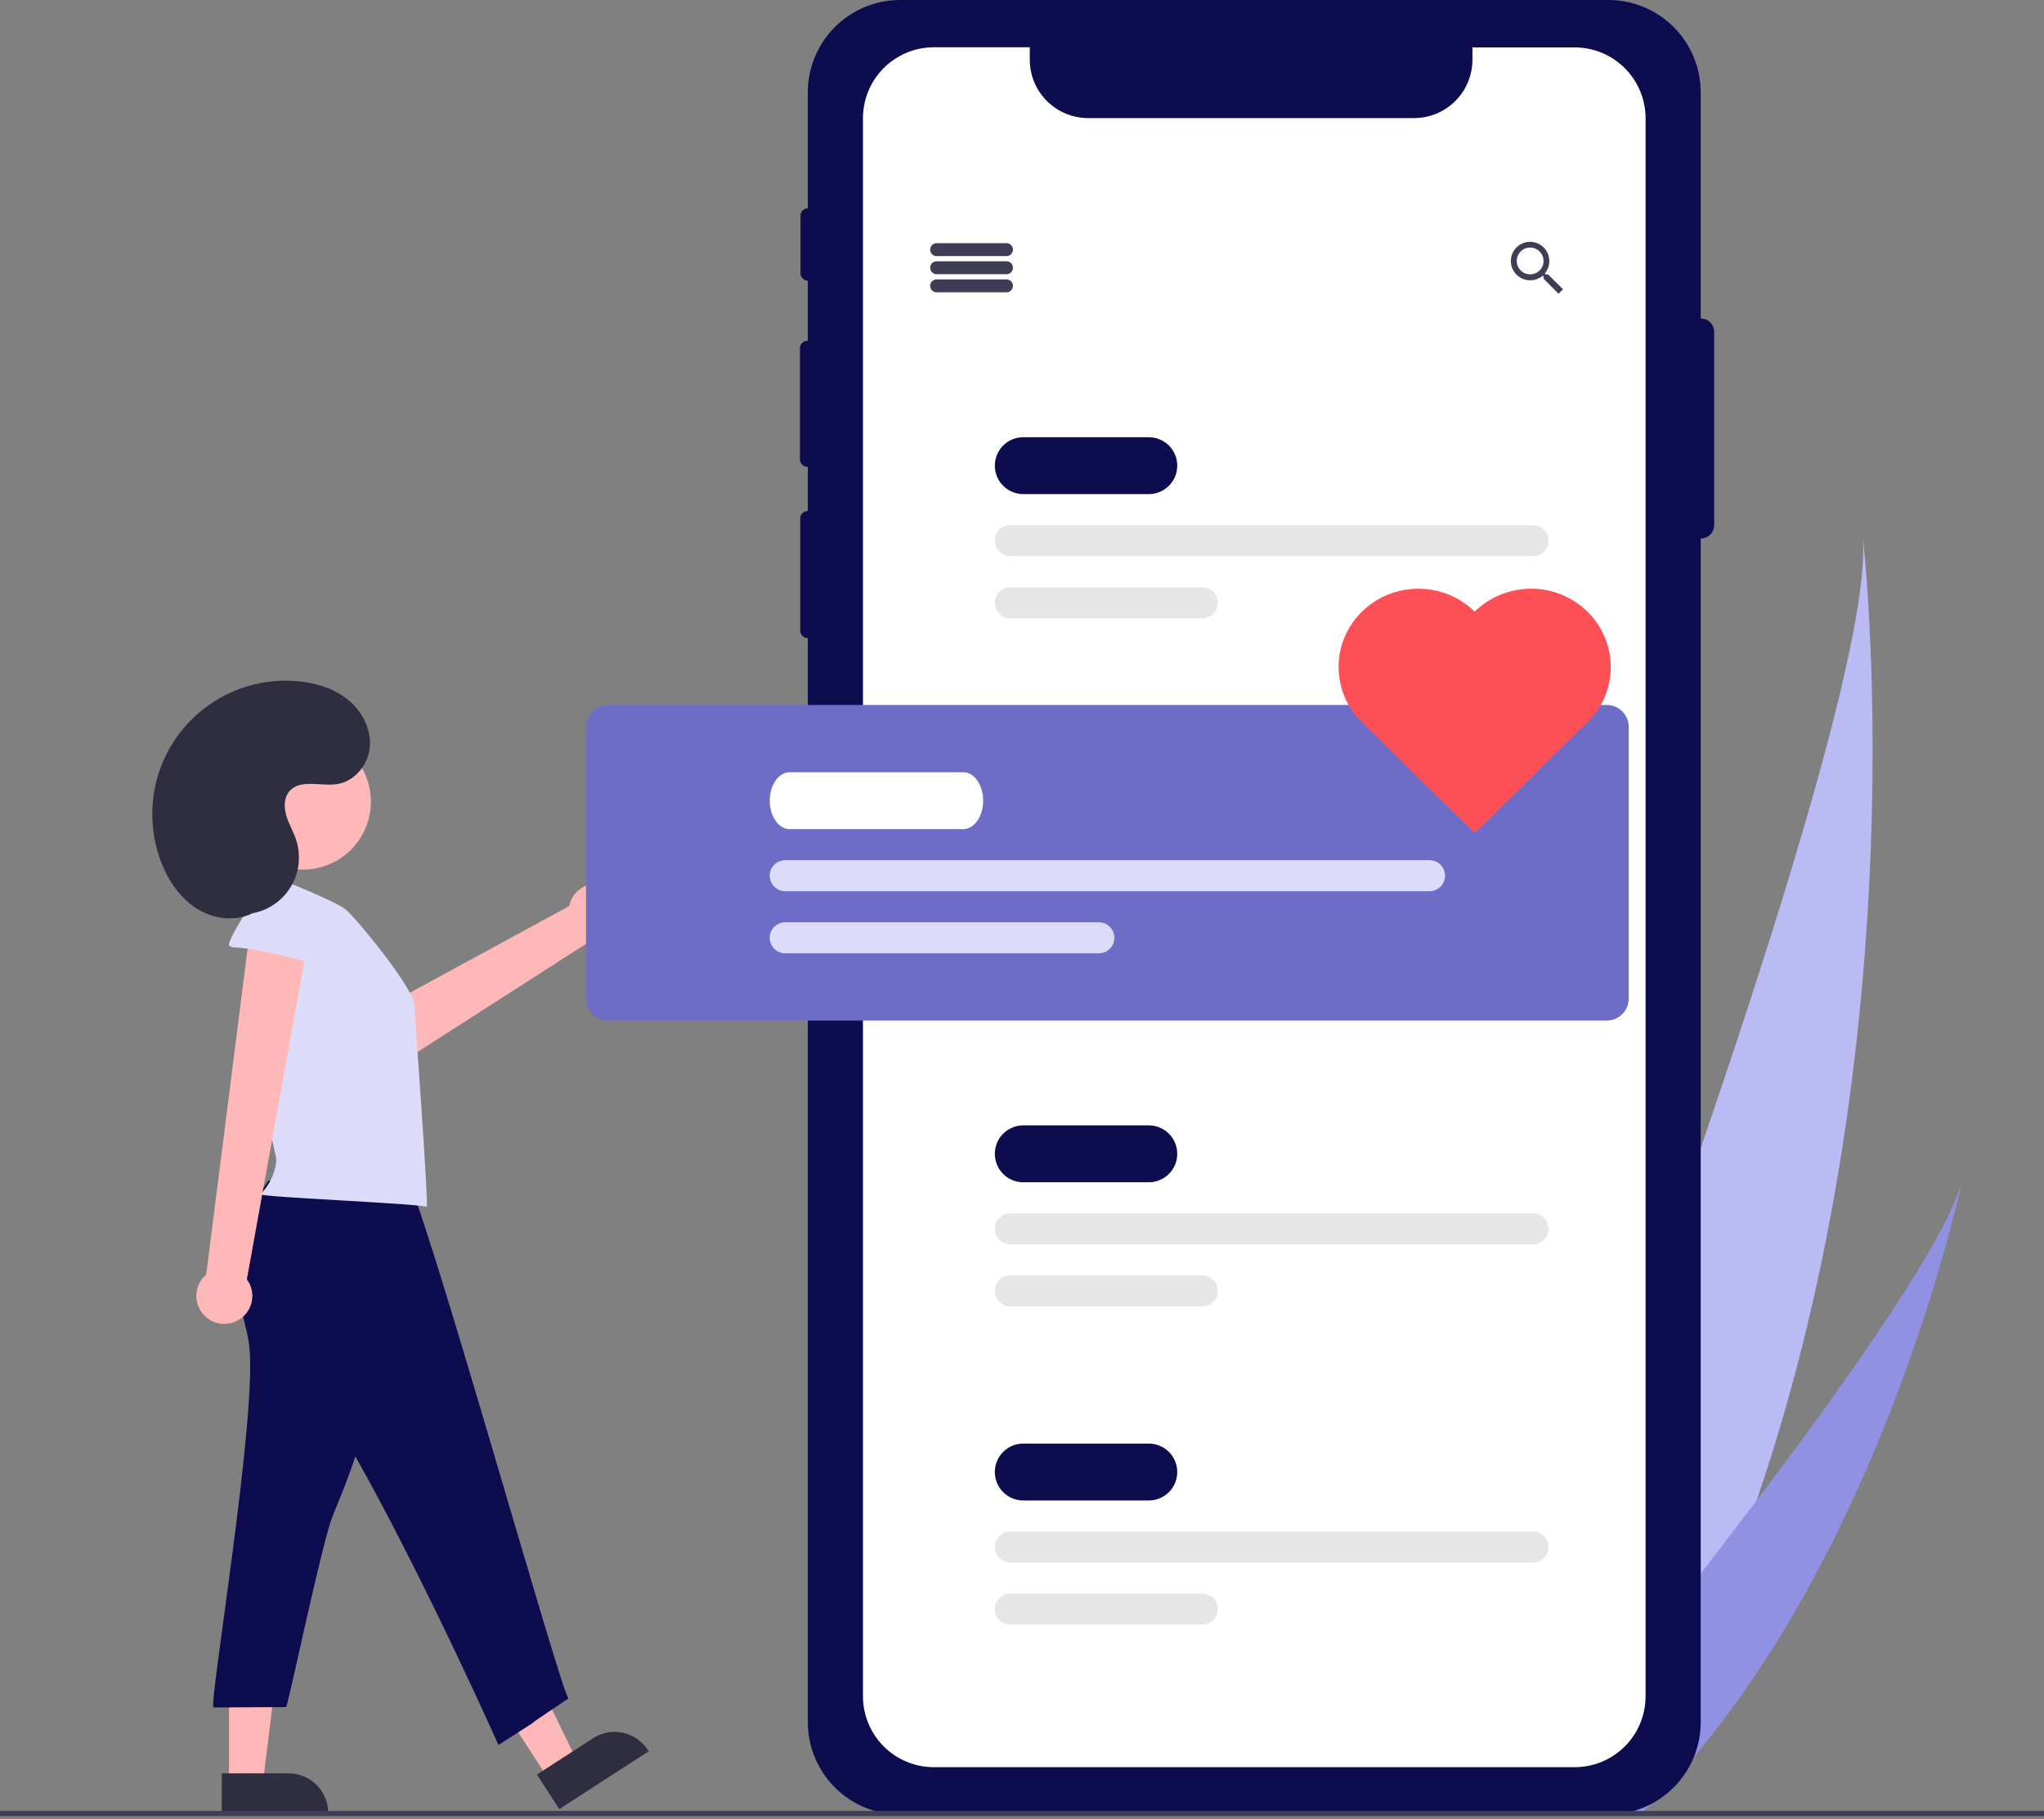 <svg width="300" height="267" viewBox="0 0 300 267" fill="none" xmlns="http://www.w3.org/2000/svg">
<rect x="0" y="0" width="300" height="267" fill="#808080" stroke="none"/>
<g clip-path="url(#clip0)">
<path d="M257.819 220.263C252.757 235.089 246.247 249.883 237.908 263.963C237.723 264.28 237.535 264.591 237.347 264.907L216.7 258.375C216.819 258.077 216.949 257.742 217.089 257.377C225.416 235.842 275.658 104.631 273.403 78.761C273.646 80.878 281.506 150.958 257.819 220.263Z" fill="#BABAF5"/>
<path d="M241.891 265.223C241.61 265.51 241.322 265.795 241.032 266.073L225.544 261.173C225.753 260.92 225.997 260.621 226.278 260.284C230.865 254.682 244.502 237.91 257.819 220.263C272.13 201.299 286.073 181.327 288.027 173.12C287.635 174.986 275.413 231.794 241.891 265.223Z" fill="#9191E3"/>
<path d="M249.633 46.752C249.627 46.752 249.622 46.753 249.616 46.754V13.553C249.616 9.959 248.188 6.511 245.646 3.97C243.104 1.428 239.657 0 236.063 0H132.118C128.524 0 125.077 1.428 122.535 3.97C119.993 6.511 118.565 9.959 118.565 13.553V30.573C118.278 30.579 118.005 30.698 117.804 30.903C117.603 31.108 117.491 31.383 117.49 31.67V40.101C117.491 40.388 117.603 40.663 117.804 40.868C118.005 41.073 118.278 41.191 118.565 41.197V50.029H118.51C118.366 50.029 118.223 50.057 118.089 50.113C117.956 50.168 117.835 50.249 117.733 50.351C117.631 50.453 117.55 50.574 117.494 50.708C117.439 50.841 117.411 50.984 117.411 51.128V67.431C117.411 67.575 117.439 67.718 117.494 67.851C117.55 67.985 117.631 68.106 117.733 68.208C117.835 68.31 117.956 68.391 118.089 68.446C118.223 68.501 118.366 68.53 118.51 68.53H118.565V75.005H118.548C118.404 75.005 118.261 75.033 118.127 75.088C117.994 75.144 117.873 75.225 117.771 75.327C117.669 75.429 117.588 75.55 117.532 75.683C117.477 75.817 117.449 75.96 117.449 76.104V92.566C117.449 92.71 117.477 92.853 117.532 92.986C117.588 93.12 117.669 93.241 117.771 93.343C117.873 93.445 117.994 93.526 118.127 93.581C118.261 93.637 118.404 93.665 118.548 93.665H118.565V252.787C118.565 256.381 119.993 259.829 122.535 262.37C125.077 264.912 128.524 266.34 132.118 266.34H236.063C239.657 266.34 243.104 264.912 245.646 262.37C248.188 259.829 249.616 256.381 249.616 252.787V79.036C249.622 79.036 249.627 79.037 249.633 79.037C249.89 79.037 250.144 78.987 250.382 78.888C250.619 78.79 250.835 78.646 251.017 78.464C251.199 78.282 251.343 78.067 251.441 77.829C251.54 77.591 251.59 77.337 251.59 77.08V48.709C251.59 48.19 251.384 47.692 251.017 47.325C250.65 46.958 250.152 46.752 249.633 46.752Z" fill="#0C0C4E"/>
<path d="M241.523 17.347V248.989C241.522 251.749 240.425 254.396 238.473 256.347C236.521 258.298 233.875 259.394 231.115 259.394H137.066C134.306 259.394 131.66 258.298 129.708 256.347C127.756 254.396 126.659 251.749 126.658 248.989V17.347C126.658 14.586 127.754 11.939 129.706 9.987C131.658 8.035 134.306 6.938 137.066 6.938H151.14V8.764C151.141 11.037 152.044 13.217 153.651 14.824C155.258 16.431 157.438 17.334 159.711 17.335H207.559C209.829 17.33 212.004 16.425 213.607 14.818C215.21 13.211 216.111 11.034 216.111 8.764V6.957H231.115C233.872 6.957 236.517 8.051 238.468 9.999C240.42 11.947 241.518 14.589 241.523 17.347V17.347Z" fill="white"/>
<path d="M89.017 129.979C88.461 129.764 87.864 129.673 87.269 129.713C86.674 129.753 86.095 129.923 85.573 130.211C85.051 130.499 84.598 130.899 84.247 131.381C83.895 131.863 83.654 132.416 83.54 133.001L50.026 151.224L55.918 157.856L87.042 137.882C88.038 138.009 89.046 137.766 89.875 137.199C90.704 136.633 91.296 135.782 91.54 134.807C91.783 133.833 91.661 132.804 91.196 131.914C90.731 131.024 89.956 130.335 89.017 129.979H89.017Z" fill="#FFB8B8"/>
<path d="M80.469 261.092L84.646 258.391L76.214 240.998L70.05 244.984L80.469 261.092Z" fill="#FFB8B8"/>
<path d="M95.208 257.059L82.083 265.549L78.803 260.478L87.046 255.146C88.341 254.308 89.915 254.02 91.423 254.343C92.93 254.666 94.248 255.575 95.085 256.87L95.208 257.059L95.208 257.059Z" fill="#2F2E41"/>
<path d="M33.612 261.721H38.585L40.952 242.537H33.612V261.721Z" fill="#FFB8B8"/>
<path d="M48.178 266.339H32.546V260.299H42.364C43.127 260.299 43.883 260.45 44.589 260.742C45.294 261.034 45.935 261.462 46.475 262.002C47.015 262.542 47.443 263.183 47.735 263.888C48.027 264.594 48.178 265.349 48.178 266.113V266.339V266.339Z" fill="#2F2E41"/>
<path d="M147.722 37.592H137.468C137.217 37.592 136.975 37.492 136.797 37.313C136.619 37.135 136.519 36.894 136.519 36.642C136.519 36.39 136.619 36.149 136.797 35.971C136.975 35.793 137.217 35.693 137.468 35.693H147.722C147.973 35.693 148.215 35.793 148.393 35.971C148.571 36.149 148.671 36.39 148.671 36.642C148.671 36.894 148.571 37.135 148.393 37.313C148.215 37.492 147.973 37.592 147.722 37.592V37.592Z" fill="#3F3D56"/>
<path d="M147.722 40.25H137.468C137.217 40.25 136.975 40.15 136.797 39.972C136.619 39.794 136.519 39.552 136.519 39.3C136.519 39.049 136.619 38.807 136.797 38.629C136.975 38.451 137.217 38.351 137.468 38.351H147.722C147.973 38.351 148.215 38.451 148.393 38.629C148.571 38.807 148.671 39.049 148.671 39.3C148.671 39.552 148.571 39.794 148.393 39.972C148.215 40.15 147.973 40.25 147.722 40.25V40.25Z" fill="#3F3D56"/>
<path d="M147.722 42.908H137.468C137.217 42.908 136.975 42.808 136.797 42.63C136.619 42.452 136.519 42.21 136.519 41.959C136.519 41.707 136.619 41.465 136.797 41.287C136.975 41.109 137.217 41.009 137.468 41.009H147.722C147.973 41.009 148.215 41.109 148.393 41.287C148.571 41.465 148.671 41.707 148.671 41.959C148.671 42.21 148.571 42.452 148.393 42.63C148.215 42.808 147.973 42.908 147.722 42.908V42.908Z" fill="#3F3D56"/>
<path d="M227.199 40.269H226.854L226.721 40.158C227.157 39.638 227.397 38.981 227.397 38.302C227.394 37.743 227.225 37.197 226.912 36.735C226.599 36.272 226.156 35.912 225.639 35.701C225.121 35.49 224.553 35.437 224.005 35.549C223.458 35.661 222.956 35.933 222.563 36.33C222.17 36.727 221.904 37.232 221.798 37.781C221.692 38.329 221.751 38.897 221.967 39.412C222.184 39.927 222.548 40.366 223.014 40.674C223.481 40.982 224.028 41.145 224.587 41.142C225.264 41.137 225.919 40.898 226.44 40.466L226.569 40.576V40.926L228.749 43.109L229.402 42.456L227.199 40.269ZM224.587 40.269C224.198 40.27 223.817 40.156 223.493 39.941C223.168 39.727 222.915 39.42 222.765 39.061C222.614 38.703 222.574 38.307 222.648 37.925C222.723 37.544 222.909 37.192 223.183 36.916C223.457 36.64 223.807 36.451 224.188 36.374C224.569 36.297 224.965 36.334 225.325 36.481C225.685 36.629 225.993 36.88 226.21 37.203C226.428 37.525 226.545 37.905 226.546 38.294L226.546 38.302C226.548 38.558 226.499 38.813 226.402 39.051C226.305 39.289 226.162 39.505 225.981 39.688C225.801 39.87 225.586 40.016 225.349 40.115C225.113 40.215 224.859 40.267 224.602 40.269C224.597 40.269 224.592 40.269 224.587 40.269H224.587Z" fill="#3F3D56"/>
<path d="M168.61 72.528H150.19C149.082 72.528 148.019 72.088 147.236 71.304C146.453 70.521 146.013 69.459 146.013 68.351C146.013 67.243 146.453 66.18 147.236 65.397C148.019 64.614 149.082 64.174 150.19 64.174H168.61C169.717 64.174 170.78 64.614 171.563 65.397C172.347 66.18 172.787 67.243 172.787 68.351C172.787 69.459 172.347 70.521 171.563 71.304C170.78 72.088 169.717 72.528 168.61 72.528V72.528Z" fill="#0C0C4E"/>
<path d="M225 81.642H148.291C147.687 81.642 147.107 81.402 146.68 80.974C146.253 80.547 146.013 79.967 146.013 79.363C146.013 78.759 146.253 78.179 146.68 77.752C147.107 77.325 147.687 77.085 148.291 77.085H225C225.604 77.085 226.184 77.325 226.611 77.752C227.038 78.179 227.278 78.759 227.278 79.363C227.278 79.967 227.038 80.547 226.611 80.974C226.184 81.402 225.604 81.642 225 81.642Z" fill="#E6E6E6"/>
<path d="M176.468 90.755H148.291C147.687 90.755 147.107 90.515 146.68 90.088C146.253 89.661 146.013 89.081 146.013 88.477C146.013 87.873 146.253 87.293 146.68 86.866C147.107 86.439 147.687 86.198 148.291 86.198H176.468C177.073 86.198 177.652 86.439 178.08 86.866C178.507 87.293 178.747 87.873 178.747 88.477C178.747 89.081 178.507 89.661 178.08 90.088C177.652 90.515 177.073 90.755 176.468 90.755Z" fill="#E6E6E6"/>
<path d="M168.61 173.539H150.19C149.082 173.539 148.019 173.099 147.236 172.316C146.453 171.532 146.013 170.47 146.013 169.362C146.013 168.254 146.453 167.192 147.236 166.408C148.019 165.625 149.082 165.185 150.19 165.185H168.61C169.717 165.185 170.78 165.625 171.563 166.408C172.347 167.192 172.787 168.254 172.787 169.362C172.787 170.47 172.347 171.532 171.563 172.316C170.78 173.099 169.717 173.539 168.61 173.539V173.539Z" fill="#0C0C4E"/>
<path d="M225 182.653H148.291C147.687 182.653 147.107 182.413 146.68 181.986C146.253 181.558 146.013 180.979 146.013 180.375C146.013 179.77 146.253 179.191 146.68 178.763C147.107 178.336 147.687 178.096 148.291 178.096H225C225.604 178.096 226.184 178.336 226.611 178.763C227.038 179.191 227.278 179.77 227.278 180.375C227.278 180.979 227.038 181.558 226.611 181.986C226.184 182.413 225.604 182.653 225 182.653V182.653Z" fill="#E6E6E6"/>
<path d="M176.468 191.767H148.291C147.687 191.767 147.107 191.527 146.68 191.1C146.253 190.672 146.013 190.093 146.013 189.488C146.013 188.884 146.253 188.305 146.68 187.877C147.107 187.45 147.687 187.21 148.291 187.21H176.468C177.073 187.21 177.652 187.45 178.08 187.877C178.507 188.305 178.747 188.884 178.747 189.488C178.747 190.093 178.507 190.672 178.08 191.1C177.652 191.527 177.073 191.767 176.468 191.767V191.767Z" fill="#E6E6E6"/>
<path d="M168.61 220.248H150.19C149.082 220.248 148.019 219.807 147.236 219.024C146.453 218.241 146.013 217.178 146.013 216.07C146.013 214.963 146.453 213.9 147.236 213.117C148.019 212.333 149.082 211.893 150.19 211.893H168.61C169.717 211.893 170.78 212.333 171.563 213.117C172.347 213.9 172.787 214.963 172.787 216.07C172.787 217.178 172.347 218.241 171.563 219.024C170.78 219.807 169.717 220.248 168.61 220.248V220.248Z" fill="#0C0C4E"/>
<path d="M225 229.361H148.291C147.687 229.361 147.107 229.121 146.68 228.694C146.253 228.267 146.013 227.687 146.013 227.083C146.013 226.479 146.253 225.899 146.68 225.472C147.107 225.045 147.687 224.804 148.291 224.804H225C225.604 224.804 226.184 225.045 226.611 225.472C227.038 225.899 227.278 226.479 227.278 227.083C227.278 227.687 227.038 228.267 226.611 228.694C226.184 229.121 225.604 229.361 225 229.361V229.361Z" fill="#E6E6E6"/>
<path d="M176.468 238.475H148.291C147.687 238.475 147.107 238.235 146.68 237.808C146.253 237.381 146.013 236.801 146.013 236.197C146.013 235.592 146.253 235.013 146.68 234.586C147.107 234.158 147.687 233.918 148.291 233.918H176.468C177.073 233.918 177.652 234.158 178.08 234.586C178.507 235.013 178.747 235.592 178.747 236.197C178.747 236.801 178.507 237.381 178.08 237.808C177.652 238.235 177.073 238.475 176.468 238.475V238.475Z" fill="#E6E6E6"/>
<path d="M235.823 149.805H89.24C88.385 149.804 87.564 149.464 86.959 148.859C86.354 148.254 86.014 147.433 86.013 146.578V106.705C86.014 105.849 86.354 105.028 86.959 104.423C87.564 103.818 88.385 103.478 89.24 103.477H235.823C236.679 103.478 237.499 103.818 238.104 104.423C238.709 105.028 239.05 105.849 239.051 106.705V146.578C239.05 147.433 238.709 148.254 238.104 148.859C237.499 149.464 236.679 149.804 235.823 149.805V149.805Z" fill="#6D6DC8"/>
<path d="M36.544 197.243C37.945 207.074 30.525 250.631 31.349 250.627L42.004 250.57C42.384 249.841 47.275 226.339 48.809 222.568C50.951 217.335 53.112 212.038 53.955 206.448C54.749 201.2 54.358 195.853 53.841 190.571C53.865 190.414 53.851 190.253 53.801 190.102C53.751 189.951 53.665 189.815 53.552 189.703C53.438 189.592 53.3 189.509 53.148 189.462C52.996 189.415 52.836 189.404 52.679 189.431L38.382 188.695C35.435 188.543 34.736 187.897 35.184 190.791C35.495 192.952 36.232 195.055 36.544 197.243Z" fill="#0C0C4E"/>
<path d="M39.354 173.338C36.449 177.515 33.403 182.323 34.368 187.324C35.101 191.121 37.994 194.064 40.725 196.817C51.639 207.777 73.159 256.133 73.159 256.133C83.544 249.488 72.911 256.323 83.45 249.298C82.516 249.226 61.292 172.932 59.533 172.829C52.421 172.358 46.284 171.663 39.354 173.338Z" fill="#0C0C4E"/>
<path d="M50.844 133.579C49.369 132.263 38.999 128.205 38.999 128.205C38.809 128.18 38.615 128.186 38.426 128.223C37.836 128.372 37.567 129.105 37.693 129.698C37.819 130.291 36.785 140.036 36.518 144.468C36.051 152.202 40.606 169.722 40.566 170.257C40.41 172.168 39.574 173.959 38.209 175.305C38.563 175.745 61.094 176.628 62.627 177.15C62.936 176.757 60.882 148.968 60.788 147.398C60.63 145.015 52.792 135.384 50.844 133.579Z" fill="#DCDCFA"/>
<path d="M34.775 193.878C35.308 193.612 35.778 193.232 36.149 192.766C36.52 192.299 36.785 191.757 36.924 191.177C37.063 190.597 37.073 189.993 36.954 189.409C36.835 188.825 36.589 188.274 36.233 187.795L45.739 135.185L36.869 135.068L30.267 187.092C29.502 187.743 29.002 188.651 28.862 189.645C28.722 190.639 28.951 191.651 29.507 192.487C30.062 193.323 30.906 193.927 31.876 194.183C32.847 194.439 33.878 194.331 34.775 193.878H34.775Z" fill="#FFB8B8"/>
<path d="M34.698 139.089C34.328 139.116 33.96 139.02 33.65 138.816C33.122 138.364 37.428 131.449 38.279 131.346C41.047 131.027 43.895 130.921 46.58 131.669C49.265 132.417 51.791 134.118 52.99 136.636C53.492 137.684 49.858 142.959 48.206 142.184C46.227 141.257 37.303 139.154 34.698 139.089Z" fill="#DCDCFA"/>
<path d="M44.469 127.639C49.972 127.639 54.433 123.178 54.433 117.675C54.433 112.172 49.972 107.711 44.469 107.711C38.966 107.711 34.505 112.172 34.505 117.675C34.505 123.178 38.966 127.639 44.469 127.639Z" fill="#FFB8B8"/>
<path d="M34.682 134.149C36.067 134.294 37.466 134.089 38.751 133.554C40.036 133.018 41.166 132.169 42.038 131.084C42.911 129.999 43.497 128.712 43.743 127.342C43.989 125.972 43.888 124.562 43.449 123.241C43.052 122.049 42.39 120.956 42.026 119.753C41.663 118.55 41.653 117.128 42.459 116.164C44.035 114.278 47.072 115.464 49.501 115.089C52.09 114.69 54.076 112.206 54.283 109.595C54.49 106.984 53.129 104.4 51.103 102.74C49.077 101.08 46.464 100.262 43.858 100.006C40.51 99.677 37.134 100.216 34.055 101.57C30.976 102.924 28.297 105.048 26.276 107.738C24.256 110.427 22.962 113.591 22.52 116.926C22.077 120.261 22.5 123.653 23.748 126.776C24.837 129.501 26.616 132.039 29.143 133.531C31.67 135.024 35.007 135.31 37.525 133.804" fill="#2F2E41"/>
<path d="M141.371 121.704H115.908C114.29 121.704 112.975 119.831 112.975 117.527C112.975 115.224 114.29 113.35 115.908 113.35H141.371C142.988 113.35 144.304 115.224 144.304 117.527C144.304 119.831 142.988 121.704 141.371 121.704Z" fill="white"/>
<path d="M209.81 130.818H115.253C114.649 130.818 114.069 130.578 113.642 130.151C113.215 129.724 112.975 129.144 112.975 128.54C112.975 127.935 113.215 127.356 113.642 126.929C114.069 126.501 114.649 126.261 115.253 126.261H209.81C210.414 126.261 210.994 126.501 211.421 126.929C211.849 127.356 212.089 127.935 212.089 128.54C212.089 129.144 211.849 129.724 211.421 130.151C210.994 130.578 210.414 130.818 209.81 130.818V130.818Z" fill="#DCDCFA"/>
<path d="M161.279 139.932H115.253C114.649 139.932 114.069 139.692 113.642 139.265C113.215 138.837 112.975 138.258 112.975 137.654C112.975 137.049 113.215 136.47 113.642 136.042C114.069 135.615 114.649 135.375 115.253 135.375H161.279C161.883 135.375 162.462 135.615 162.89 136.042C163.317 136.47 163.557 137.049 163.557 137.654C163.557 138.258 163.317 138.837 162.89 139.265C162.462 139.692 161.883 139.932 161.279 139.932V139.932Z" fill="#DCDCFA"/>
<path d="M300 265.817H0V266.576H300V265.817Z" fill="#3F3D56"/>
<path d="M216.44 89.778C214.246 87.623 211.27 86.413 208.167 86.413C205.064 86.413 202.088 87.624 199.894 89.779C197.7 91.934 196.468 94.857 196.467 97.904C196.467 100.952 197.699 103.875 199.893 106.03L216.44 122.283L232.987 106.03C235.181 103.875 236.413 100.952 236.413 97.904C236.413 94.857 235.18 91.934 232.986 89.779C230.792 87.624 227.816 86.413 224.713 86.413C221.611 86.413 218.635 87.623 216.44 89.778V89.778Z" fill="#FD4F56"/>
</g>
<defs>
<clipPath id="clip0">
<rect width="300" height="266.576" fill="white"/>
</clipPath>
</defs>
</svg>
